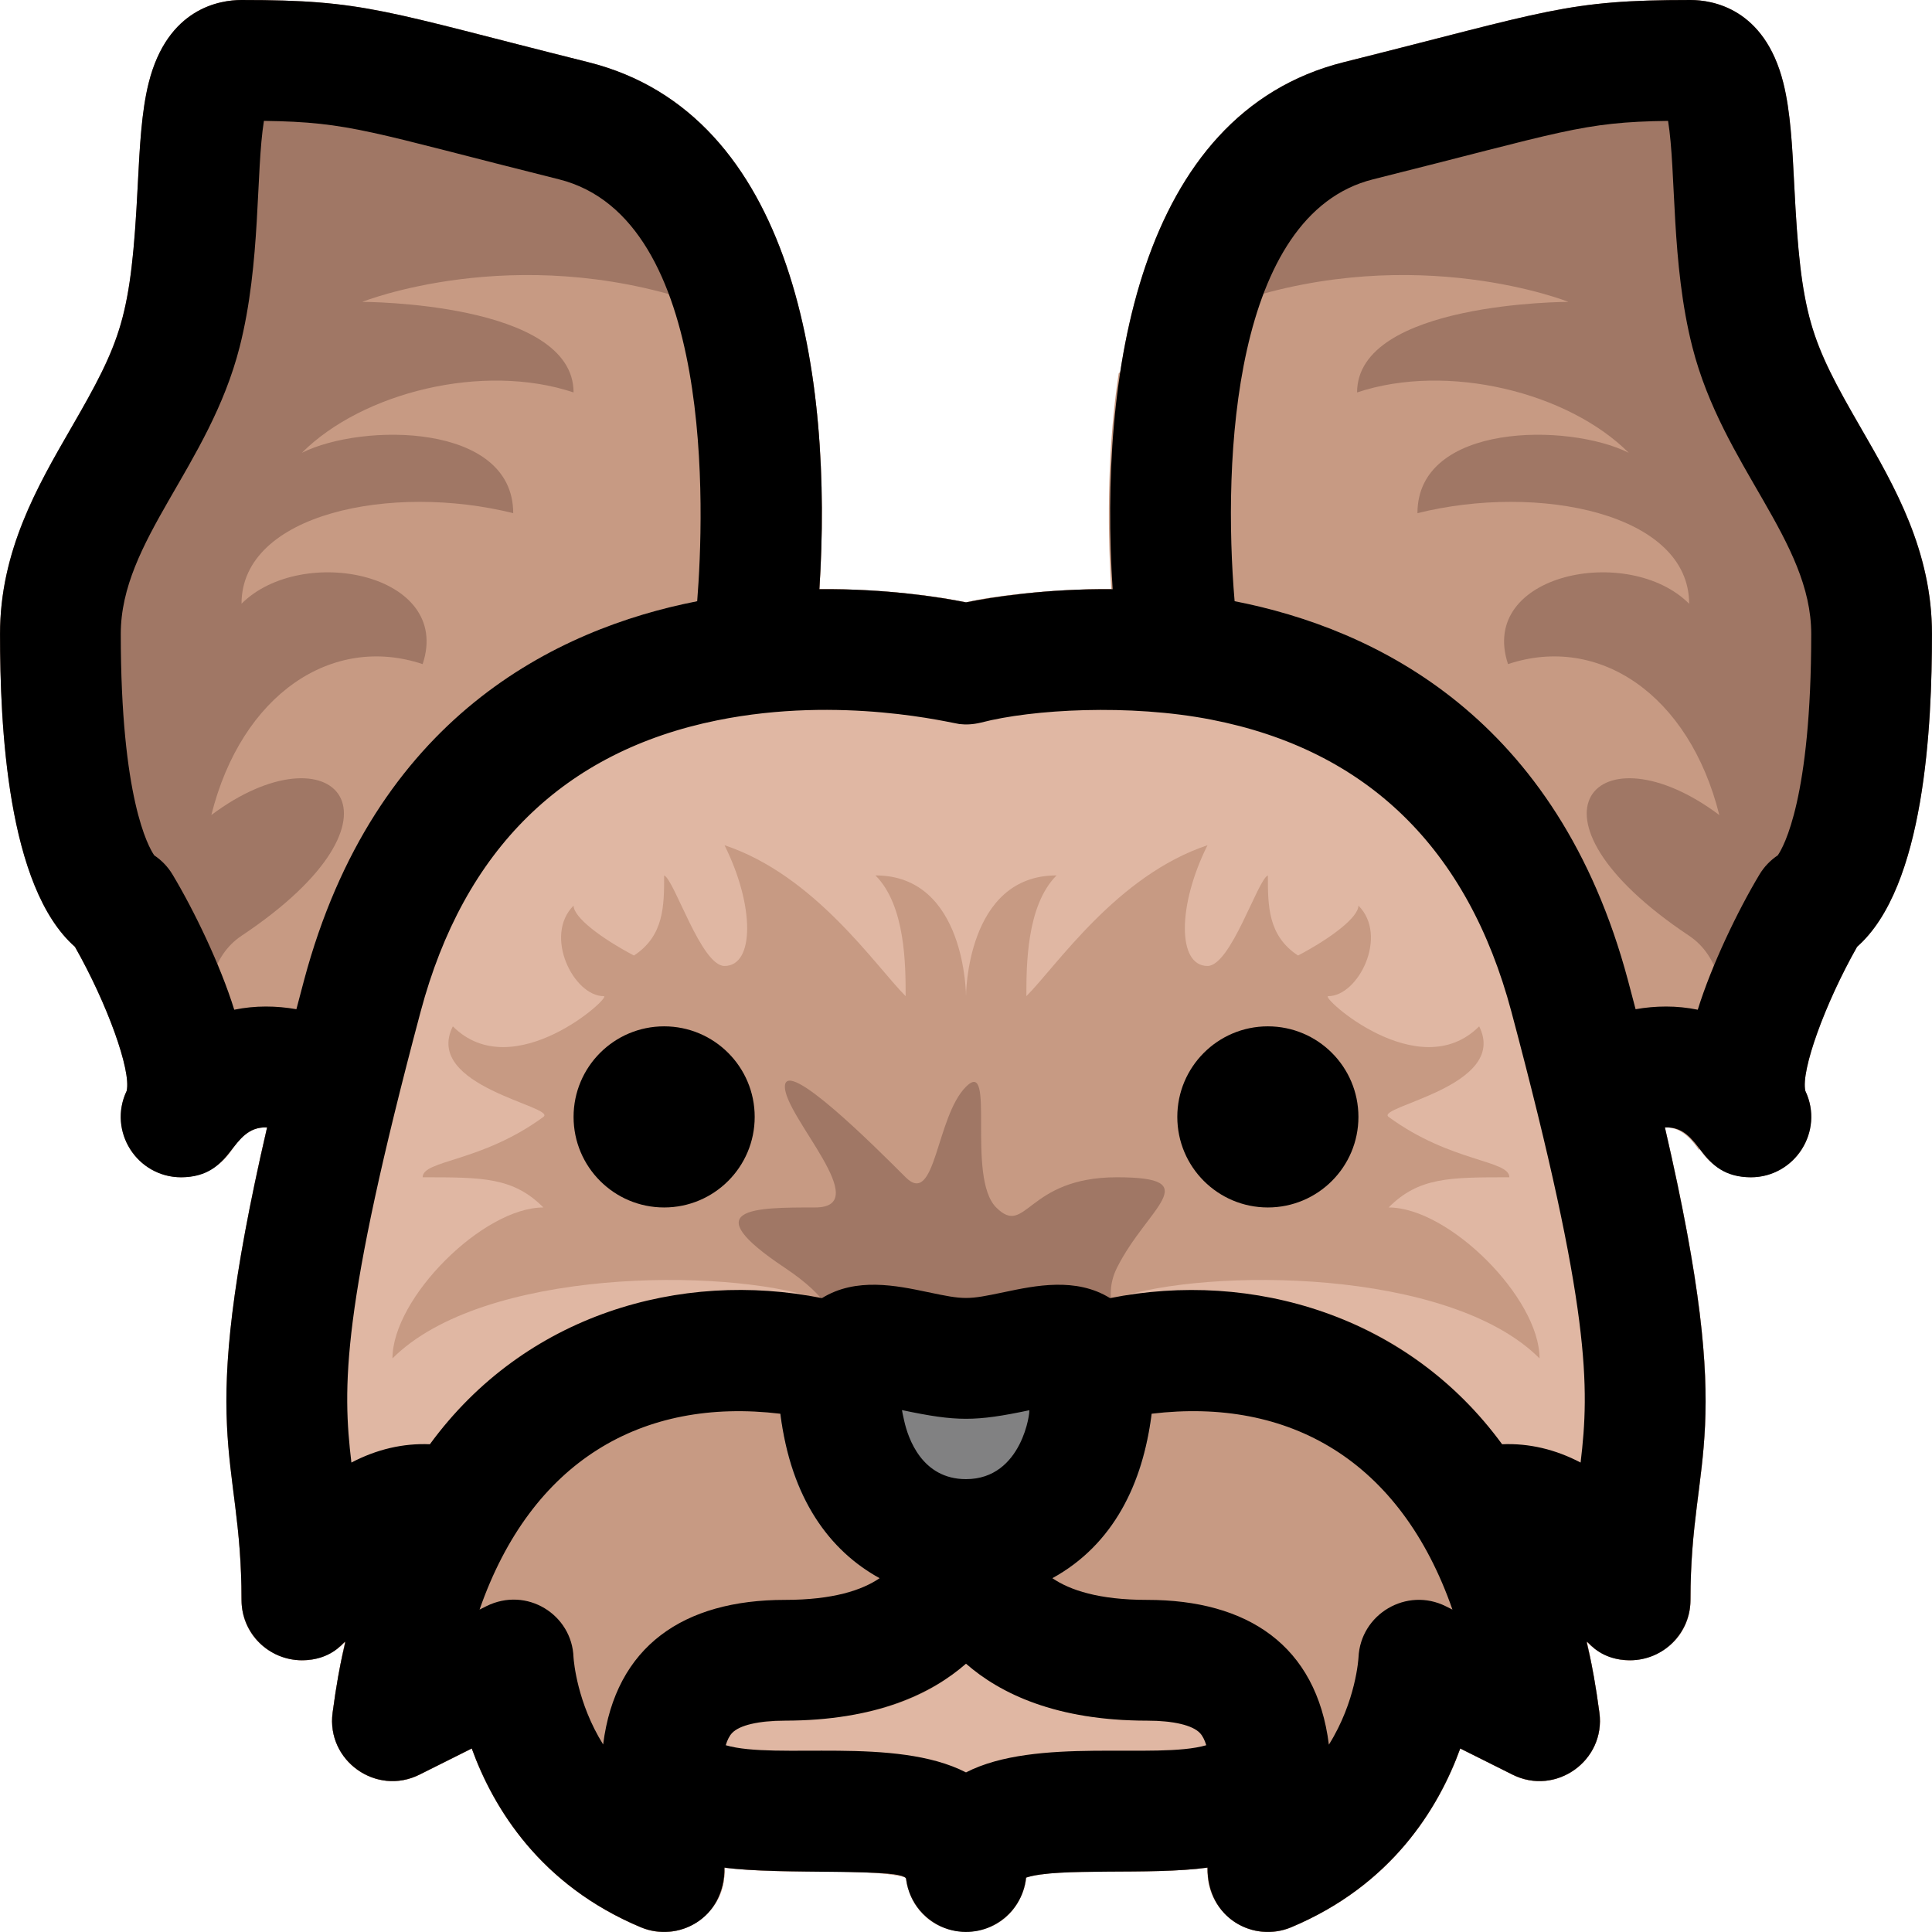 <svg id="Layer_1" enable-background="new 0 0 512.016 512.016" height="512" viewBox="0 0 512.016 512.016" width="512" xmlns="http://www.w3.org/2000/svg"><path d="m512.008 168c0 24.105-1.861 67.074-19.84 82.91-8.49 14.98-14.97 32.85-13.72 38.21 3.58 7.5.81 16.53-6.41 20.72-7.309 4.235-16.651 2.065-21.34-4.96-3.56-5.33-6.65-6.2-9.47-6.1 19.35 83.54 6.78 85.283 6.78 125.22 0 14.309-17.44 21.437-27.46 11.15 1.34 5.98 2.45 12.22 3.32 18.74 1.687 12.698-11.55 22.155-23.02 16.42l-13.86-6.93c-5.77 15.9-18.19 36.23-44.8 47.38-9.802 4.109-22.17-2.18-22.17-15.81-15.282 2.1-39.647-.141-48.09 2.65 0 .97-.686 3.914-1.77 5.85-6.13 12.253-25.277 11.143-29.46-2.8-.223-.766-.61-2.536-.61-3.05-4.84-1.6-16.69-1.6-24.08-1.6-26.791 0-24-2.171-24 0 0 11.419-11.668 19.167-22.18 14.76-26.61-11.15-39.03-31.48-44.8-47.38l-13.86 6.93c-11.46 5.73-24.709-3.706-23.02-16.42.87-6.52 1.98-12.76 3.32-18.74-10.021 10.288-27.46 3.158-27.46-11.15 0-39.873-12.399-42.237 6.78-125.22-2.81-.1-5.9.77-9.45 6.07-.01.01-.01.02-.02.03-4.689 7.026-14.031 9.194-21.34 4.96-7.22-4.19-9.99-13.22-6.41-20.72 1.26-5.39-5.21-23.25-13.71-38.2-18.007-15.815-19.85-58.945-19.85-82.92 0-35.787 25.813-57.787 32.5-83.95 5.118-20.124 2.896-46.22 6.91-62.15 4.98-19.77 18.86-21.9 24.59-21.9 33.028 0 37.381 2.856 91.88 16.48 54.765 13.679 64.897 83.638 61.26 139.67 13.955-.133 27.787 1.263 38.86 3.48 6.59-1.32 20.93-3.65 38.86-3.48-3.636-56.027 6.462-125.982 61.26-139.67 54.312-13.578 58.835-16.48 91.88-16.48 5.73 0 19.61 2.13 24.59 21.9 4.076 16.178 1.714 41.721 6.91 62.15 6.683 26.144 32.5 48.169 32.5 83.95z" fill="#a07765"/><path d="m256.008 160c0 124.45-160.78 148.42-188.08 151.59.87-4.04 1.82-8.31 2.86-12.81-2.81-.1-5.9.77-9.45 6.07-4.89-14.33-13.44-46.11 2.67-56.85 48-32 24-56-8-32 8-32 32-48 56-40 8-24-32-32-48-16 0-24 40-32 72-24 0-24-40-24-56-16 16-16 48-24 72-16 0-24-56-24-56-24s40-16 88 0c11.86 3.95 22.25 10.84 31.18 18.96 2.775 18.314 3.155 38.781 1.96 57.19 17.81-.17 38.461 2.732 38.86 3.85z" fill="#c79a83"/><path d="m255.652 160c0 124.45 160.78 148.42 188.08 151.59-.87-4.04-1.82-8.31-2.86-12.81 2.81-.1 5.9.77 9.45 6.07 4.89-14.33 13.44-46.11-2.67-56.85-48-32-24-56 8-32-8-32-32-48-56-40-8-24 32-32 48-16 0-24-40-32-72-24 0-24 40-24 56-16-16-16-48-24-72-16 0-24 56-24 56-24s-40-16-88 0c-11.86 3.95-22.25 10.84-31.18 18.96-2.775 18.314-3.155 38.781-1.96 57.19-17.81-.17-38.461 2.732-38.86 3.85z" fill="#c79a83"/><path d="m448.008 424c0 14.309-17.44 21.437-27.46 11.15 1.34 5.98 2.45 12.22 3.32 18.74 1.687 12.698-11.55 22.155-23.02 16.42l-13.86-6.93c-5.77 15.9-18.19 36.23-44.8 47.38-9.802 4.109-22.17-2.18-22.17-15.81-15.282 2.1-39.647-.141-48.09 2.65 0 2.755-1.817 7.213-5.47 10.5-6.989 6.169-18.118 4.554-22.96-2.15-1.985-2.317-3.41-6.413-3.41-8.35-4.84-1.6-16.69-1.6-24.08-1.6-26.791 0-24-2.171-24 0 0 11.419-11.668 19.167-22.18 14.76-26.61-11.15-39.03-31.48-44.8-47.38l-13.86 6.93c-11.46 5.73-24.709-3.706-23.02-16.42.87-6.52 1.98-12.76 3.32-18.74-10.021 10.288-27.46 3.158-27.46-11.15 0-45.542-16.224-41.249 16.54-164.12 18.66-69.99 67.08-93.33 104.41-100.59 31.96-6.21 60.84-1.7 71.05.34 10.21-2.04 39.09-6.55 71.05-.34 37.33 7.26 85.75 30.6 104.41 100.59 32.766 122.881 16.54 118.55 16.54 164.12z" fill="#e0b7a3"/><path d="m400.848 470.31-13.86-6.93c-5.77 15.9-18.19 36.23-44.8 47.38-10.49 4.397-22.18-3.321-22.18-14.76 0-13.309 2.719-31.745-2-36.72-1.98-2.08-7.08-3.28-14-3.28-24.06 0-38.92-7.15-48-15.09-24.522 21.443-54.999 11.015-62 18.37-4.718 4.973-2 23.419-2 36.72 0 11.415-11.651 19.172-22.18 14.76-26.61-11.15-39.03-31.48-44.8-47.38l-13.86 6.93c-11.46 5.73-24.709-3.706-23.02-16.42 5.91-44.31 22.74-76.18 50.04-94.72 33.05-22.44 70.14-17.03 79.52-15.17h76.6c9.38-1.86 46.47-7.27 79.52 15.17 27.3 18.54 44.13 50.41 50.04 94.72 1.687 12.698-11.55 22.155-23.02 16.42z" fill="#c79a83"/><path d="m303.628 383.47c-12.029 54.141-83.219 54.106-95.24 0-2.6-11.71-4.36-26.38 5.18-36.03 9.66-9.77 22.73-7.02 32.28-5.01 9.839 2.07 10.475 2.071 20.32 0 9.55-2.01 22.62-4.76 32.28 5.01 9.54 9.65 7.78 24.32 5.18 36.03z" fill="#818182"/><path d="m368.008 320c8-8 16-8 32-8 0-4.619-15.507-3.904-32-16-3.742-2.745 32-8 24-24-16 16-42.333-8-40-8 8 0 16-16 8-24 0 3.096-7.187 8.587-16 13.23-8-5.23-8-13.23-8-21.23-2.713 1.13-9.809 24-16 24-8 0-8-16 0-32-24 8-40 32-48 40 0-8 0-24 8-32-24 0-24 32-24 32s0-32-24-32c8 8 8 24 8 32-8-8-24-32-48-40 8 16 8 32 0 32-6.191 0-13.287-22.87-16-24 0 8 0 16-8 21.23-8.812-4.643-16-10.134-16-13.23-8 8 0 24 8 24 2.333 0-24 24-40 8-8 16 27.742 21.255 24 24-16.493 12.096-32 11.381-32 16 16 0 24 0 32 8-16 0-40 24-40 40 24-24 88-24 112-16s40 0 40 0 16 8 40 0 88-8 112 16c0-16-24-40-40-40z" fill="#c79a83"/><path d="m216.008 360s16-8-8-24-8-16 8-16-8-24-8-32 24 16 32 24 8-16 16-24 0 24 8 32 8-8 32-8 8 8 0 24 16 32 16 32-80 8-96-8z" fill="#a07765"/><circle cx="176.008" cy="296" r="24"/><path d="m493.337 113.716c-13.708-23.735-16.049-29.589-17.833-64.733-.53-10.446-.987-19.468-2.906-27.082-4.983-19.767-18.857-21.901-24.59-21.901-33.076 0-37.451 2.87-91.88 16.478-54.783 13.697-64.887 83.653-61.26 139.668-17.931-.167-32.274 2.169-38.859 3.484-6.585-1.314-20.928-3.651-38.86-3.484 3.63-56.078-6.47-125.97-61.26-139.668-54.49-13.623-58.83-16.478-91.881-16.478-5.733 0-19.607 2.134-24.589 21.901-1.919 7.614-2.376 16.635-2.906 27.082-1.796 35.381-4.232 41.185-17.833 64.733-8.753 15.155-18.672 32.331-18.672 54.284 0 24.026 1.828 67.046 19.849 82.919 8.499 14.949 14.974 32.812 13.706 38.2-5.073 10.642 2.761 22.883 14.433 22.883 14.204-.001 12.742-13.57 22.791-13.223-19.346 83.532-6.779 85.23-6.779 125.221 0 8.859 7.191 16.001 16.004 16.001 15.163-.001 12.327-17.543 8.136 13.884-1.693 12.705 11.544 22.158 23.015 16.426l13.86-6.93c5.778 15.904 18.19 36.228 44.802 47.376 9.816 4.112 22.289-2.224 22.17-15.806 14.8 2.029 47.773-.022 48.145 3.012.775 6.317 5.26 11.547 11.242 13.352 9.6 2.895 19.499-3.667 20.546-13.715 8.389-2.776 32.821-.556 48.092-2.649-.117 13.451 12.261 19.958 22.17 15.806 26.611-11.149 39.023-31.473 44.802-47.376l13.86 6.93c11.463 5.731 24.709-3.715 23.015-16.426-4.192-31.441-7.019-13.884 8.136-13.884 8.822 0 16.004-7.153 16.004-16.001 0-39.821 12.55-41.761-6.779-125.221 10.055-.35 8.556 13.223 22.791 13.223 11.621 0 19.526-12.2 14.433-22.883-1.257-5.356 5.225-23.23 13.716-38.209 18.011-15.88 19.839-58.882 19.839-82.91.001-21.953-9.918-39.129-18.67-54.284zm-431.257 153.878c-3.682-11.87-10.627-26.283-16.353-35.826-1.228-2.046-2.889-3.778-4.85-5.084-1.566-2.267-8.87-15.183-8.87-58.684 0-24.71 23.437-44.385 31.504-76.049 5.676-22.276 4.253-46.417 6.435-59.916 23.076.307 27.924 2.922 78.18 15.488 41.476 10.369 38.494 88.473 36.642 111.808-37.304 7.299-85.59 30.678-104.222 100.547-.69 2.586-1.355 5.108-2.001 7.582-5.256-.923-10.864-1.016-16.465.134zm89.91 171.629c-.369-11.28-12.378-18.913-23.137-13.534l-1.761.881c13.756-39.422 43.08-56.298 79.72-51.902 2.853 22.575 13.08 36.309 26.306 43.578-4.613 3.158-12.299 5.754-25.11 5.754-26.828 0-44.875 12.223-48.164 38.314-6.844-10.982-7.771-21.882-7.854-23.091zm104.018-47.223c-11.682 0-15.347-10.819-16.381-15.471-.735-3.304-.624-2.837-.374-2.784 14.307 3.011 19.196 3.013 33.51 0 .324-.068-1.708 18.255-16.755 18.255zm0 77.719c-18.677-9.605-50.361-3.305-63.675-7.204.411-1.354.952-2.473 1.677-3.236 1.979-2.084 7.081-3.279 13.998-3.279 24.067 0 38.92-7.154 48-15.095 9.08 7.941 23.933 15.095 48 15.095 6.917 0 12.019 1.195 13.998 3.279.725.763 1.266 1.882 1.677 3.236-13.16 3.854-45.131-2.333-63.675 7.204zm127.155-44.03c-10.347-5.173-22.616 2.031-23.139 13.588-.008.185-.647 11.583-7.845 23.089-3.308-26.411-21.662-38.366-48.171-38.366-12.811 0-20.497-2.596-25.11-5.754 16.214-8.911 23.971-25.089 26.307-43.584 36.507-4.376 65.922 12.373 79.72 51.908zm-88.981-81.663c-9.007-5.588-19.81-3.321-28.011-1.594-9.818 2.066-10.485 2.071-20.325 0-8.202-1.728-19.006-3.994-28.012 1.594-37.477-7.513-78.764 4.324-103.898 38.727-7.088-.3-14.115 1.335-20.808 4.854-2.381-19.912-2.759-40.364 18.34-119.485 11.469-43.011 37.932-68.995 78.653-77.23 32.929-6.659 62.215.783 64.137.996 1.785.197 3.561.129 5.724-.389 13.625-3.547 39.414-4.986 60.972-.794 41.255 8.021 68.035 34.068 79.594 77.417 21.099 79.121 20.721 99.573 18.341 119.484-6.693-3.52-13.72-5.155-20.809-4.854-24.886-34.062-66.183-46.288-103.898-38.726zm176.956-117.342c-1.961 1.306-3.623 3.039-4.85 5.084-5.737 9.561-12.681 23.984-16.352 35.826-5.602-1.15-11.209-1.057-16.467-.134-.647-2.475-1.312-4.997-2.001-7.583-18.64-69.9-66.961-93.268-104.272-100.557-3.219-37.622-.346-102.539 36.693-111.798 50.458-12.616 55.174-15.181 78.18-15.488 2.183 13.506.762 37.653 6.435 59.916 8.085 31.735 31.504 51.29 31.504 76.049 0 43.502-7.303 56.418-8.87 58.685z"/><circle cx="336.008" cy="296" r="24"/></svg>